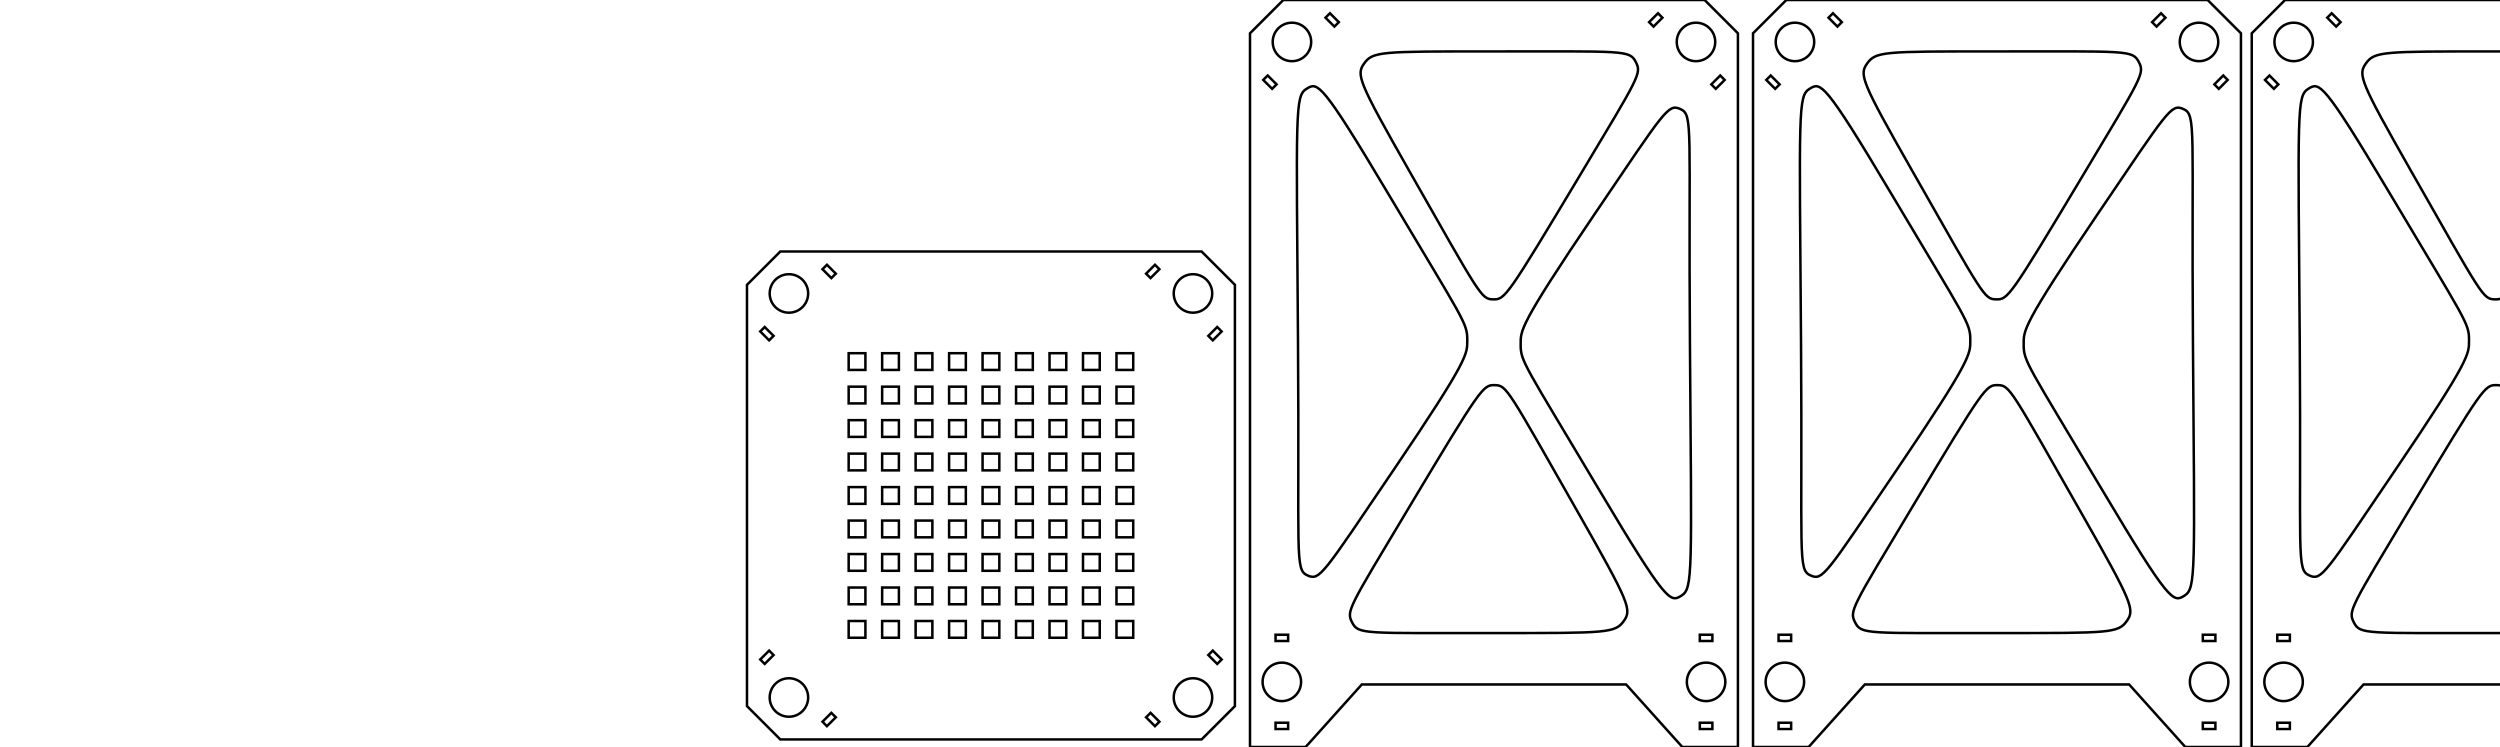 <?xml version="1.0" standalone="no"?>
<!DOCTYPE svg PUBLIC "-//W3C//DTD SVG 20010904//EN" "http://www.w3.org/TR/2001/REC-SVG-20010904/DTD/svg10.dtd">
<svg width="994mm" height="297mm"  viewBox="0 0 994 297" xmlns="http://www.w3.org/2000/svg">
    <title>Bezier Curve : BezierCircle.005</title>
    <desc>This is an exported Bezier xml_path from Blender, using the ExportScript by maybites.ch and Craxic</desc>
<path style="fill:none;stroke:#000000;stroke-width:1px;stroke-linecap:butt;stroke-linejoin:miter;stroke-opacity:1" d="M497,297 C497,297 497,13.242 497,13.242 C497,13.242 510.242,-1.4106740024999453e-05 510.242,-1.4106740024999453e-05 C510.242,-1.4106740024999453e-05 677.758,-1.4106740024999453e-05 677.758,-1.4106740024999453e-05 C677.758,-1.4106740024999453e-05 691,13.242 691,13.242 C691,13.242 691,297 691,297 C691,297 668.876,297 668.876,297 C668.876,297 646.554,272.152 646.554,272.152 C646.554,272.152 541.446,272.152 541.446,272.152 C541.446,272.152 519.124,297 519.124,297 C519.124,297 497,297 497,297 Z "/>
<path style="fill:none;stroke:#000000;stroke-width:1px;stroke-linecap:butt;stroke-linejoin:miter;stroke-opacity:1" d="M506.025,16.675 C506.025,12.452 509.452,9.025 513.676,9.025 C517.899,9.025 521.326,12.452 521.326,16.675 C521.326,20.899 517.899,24.325 513.676,24.325 C509.452,24.325 506.025,20.899 506.025,16.675 Z "/>
<path style="fill:none;stroke:#000000;stroke-width:1px;stroke-linecap:butt;stroke-linejoin:miter;stroke-opacity:1" d="M681.975,16.675 C681.975,12.452 678.548,9.025 674.325,9.025 C670.101,9.025 666.674,12.452 666.674,16.675 C666.674,20.899 670.101,24.325 674.325,24.325 C678.548,24.325 681.975,20.899 681.975,16.675 Z "/>
<path style="fill:none;stroke:#000000;stroke-width:1px;stroke-linecap:butt;stroke-linejoin:miter;stroke-opacity:1" d="M502.008,271.113 C502.008,266.889 505.435,263.463 509.659,263.463 C513.882,263.463 517.309,266.889 517.309,271.113 C517.309,275.337 513.882,278.763 509.659,278.763 C505.435,278.763 502.008,275.337 502.008,271.113 Z "/>
<path style="fill:none;stroke:#000000;stroke-width:1px;stroke-linecap:butt;stroke-linejoin:miter;stroke-opacity:1" d="M685.992,271.113 C685.992,266.889 682.565,263.463 678.342,263.463 C674.118,263.463 670.691,266.889 670.691,271.113 C670.691,275.337 674.118,278.763 678.342,278.763 C682.565,278.763 685.992,275.337 685.992,271.113 Z "/>
<path style="fill:none;stroke:#000000;stroke-width:1px;stroke-linecap:butt;stroke-linejoin:miter;stroke-opacity:1" d="M507.159,254.863 C507.159,254.863 507.159,252.363 507.159,252.363 C507.159,252.363 512.159,252.363 512.159,252.363 C512.159,252.363 512.159,254.863 512.159,254.863 C512.159,254.863 507.159,254.863 507.159,254.863 Z "/>
<path style="fill:none;stroke:#000000;stroke-width:1px;stroke-linecap:butt;stroke-linejoin:miter;stroke-opacity:1" d="M507.159,289.863 C507.159,289.863 507.159,287.363 507.159,287.363 C507.159,287.363 512.159,287.363 512.159,287.363 C512.159,287.363 512.159,289.863 512.159,289.863 C512.159,289.863 507.159,289.863 507.159,289.863 Z "/>
<path style="fill:none;stroke:#000000;stroke-width:1px;stroke-linecap:butt;stroke-linejoin:miter;stroke-opacity:1" d="M680.842,289.863 C680.842,289.863 680.842,287.363 680.842,287.363 C680.842,287.363 675.842,287.363 675.842,287.363 C675.842,287.363 675.842,289.863 675.842,289.863 C675.842,289.863 680.842,289.863 680.842,289.863 Z "/>
<path style="fill:none;stroke:#000000;stroke-width:1px;stroke-linecap:butt;stroke-linejoin:miter;stroke-opacity:1" d="M680.842,254.863 C680.842,254.863 680.842,252.363 680.842,252.363 C680.842,252.363 675.842,252.363 675.842,252.363 C675.842,252.363 675.842,254.863 675.842,254.863 C675.842,254.863 680.842,254.863 680.842,254.863 Z "/>
<path style="fill:none;stroke:#000000;stroke-width:1px;stroke-linecap:butt;stroke-linejoin:miter;stroke-opacity:1" d="M530.553,10.572 C530.553,10.572 532.321,8.804 532.321,8.804 C532.321,8.804 528.786,5.269 528.786,5.269 C528.786,5.269 527.018,7.036 527.018,7.036 C527.018,7.036 530.553,10.572 530.553,10.572 Z "/>
<path style="fill:none;stroke:#000000;stroke-width:1px;stroke-linecap:butt;stroke-linejoin:miter;stroke-opacity:1" d="M505.805,35.321 C505.805,35.321 507.572,33.553 507.572,33.553 C507.572,33.553 504.037,30.017 504.037,30.017 C504.037,30.017 502.269,31.785 502.269,31.785 C502.269,31.785 505.805,35.321 505.805,35.321 Z "/>
<path style="fill:none;stroke:#000000;stroke-width:1px;stroke-linecap:butt;stroke-linejoin:miter;stroke-opacity:1" d="M682.195,35.321 C682.195,35.321 680.428,33.553 680.428,33.553 C680.428,33.553 683.963,30.017 683.963,30.017 C683.963,30.017 685.731,31.785 685.731,31.785 C685.731,31.785 682.195,35.321 682.195,35.321 Z "/>
<path style="fill:none;stroke:#000000;stroke-width:1px;stroke-linecap:butt;stroke-linejoin:miter;stroke-opacity:1" d="M657.447,10.572 C657.447,10.572 655.679,8.804 655.679,8.804 C655.679,8.804 659.214,5.269 659.214,5.269 C659.214,5.269 660.982,7.036 660.982,7.036 C660.982,7.036 657.447,10.572 657.447,10.572 Z "/>
<path style="fill:none;stroke:#000000;stroke-width:1px;stroke-linecap:butt;stroke-linejoin:miter;stroke-opacity:1" d="M537.578,247.433 C535.295,242.933 536.014,242.144 559.967,202.185 C588.981,153.783 589.653,153.011 594.342,153.127 C599.087,153.245 599.225,154.188 627.778,204.371 C647.961,239.844 648.793,242.418 645.664,246.85 C642.228,251.717 639.139,251.719 595.33,251.702 C541.914,251.682 540.074,252.355 537.578,247.433 Z "/>
<path style="fill:none;stroke:#000000;stroke-width:1px;stroke-linecap:butt;stroke-linejoin:miter;stroke-opacity:1" d="M519.552,35.261 C523.867,32.589 525.336,32.317 551.836,76.814 C582.187,127.777 583.422,128.431 583.385,135.226 C583.355,140.683 584.416,142.104 553.988,187.016 C525.85,228.55 524.753,230.924 519.942,228.826 C514.659,226.523 516.704,221.704 516.087,136.32 C515.413,43.195 514.833,38.183 519.552,35.261 Z "/>
<path style="fill:none;stroke:#000000;stroke-width:1px;stroke-linecap:butt;stroke-linejoin:miter;stroke-opacity:1" d="M668.448,236.892 C664.133,239.564 662.664,239.835 636.164,195.339 C605.813,144.376 604.578,143.721 604.615,136.927 C604.645,131.47 603.584,130.049 634.012,85.136 C662.15,43.602 663.247,41.229 668.058,43.326 C673.341,45.629 671.296,50.449 671.913,135.832 C672.587,228.957 673.167,233.969 668.448,236.892 Z "/>
<path style="fill:none;stroke:#000000;stroke-width:1px;stroke-linecap:butt;stroke-linejoin:miter;stroke-opacity:1" d="M650.422,24.719 C652.705,29.22 651.986,30.009 628.033,69.967 C599.019,118.37 598.347,119.141 593.659,119.025 C588.913,118.908 588.775,117.964 560.223,67.782 C540.039,32.308 539.207,29.735 542.336,25.302 C545.772,20.436 548.862,20.433 592.671,20.45 C646.086,20.47 647.926,19.797 650.422,24.719 Z "/>
<path style="fill:none;stroke:#000000;stroke-width:1px;stroke-linecap:butt;stroke-linejoin:miter;stroke-opacity:1" d="M895.294,297 C895.294,297 895.294,13.242 895.294,13.242 C895.294,13.242 908.536,-1.4106740024999453e-05 908.536,-1.4106740024999453e-05 C908.536,-1.4106740024999453e-05 1076.052,-1.4106740024999453e-05 1076.052,-1.4106740024999453e-05 C1076.052,-1.4106740024999453e-05 1089.294,13.242 1089.294,13.242 C1089.294,13.242 1089.294,297 1089.294,297 C1089.294,297 1067.169,297 1067.169,297 C1067.169,297 1044.848,272.152 1044.848,272.152 C1044.848,272.152 939.74,272.152 939.74,272.152 C939.74,272.152 917.418,297 917.418,297 C917.418,297 895.294,297 895.294,297 Z "/>
<path style="fill:none;stroke:#000000;stroke-width:1px;stroke-linecap:butt;stroke-linejoin:miter;stroke-opacity:1" d="M904.319,16.675 C904.319,12.452 907.745,9.025 911.969,9.025 C916.193,9.025 919.619,12.452 919.619,16.675 C919.619,20.899 916.193,24.325 911.969,24.325 C907.745,24.325 904.319,20.899 904.319,16.675 Z "/>
<path style="fill:none;stroke:#000000;stroke-width:1px;stroke-linecap:butt;stroke-linejoin:miter;stroke-opacity:1" d="M1080.268,16.675 C1080.268,12.452 1076.842,9.025 1072.618,9.025 C1068.394,9.025 1064.968,12.452 1064.968,16.675 C1064.968,20.899 1068.394,24.325 1072.618,24.325 C1076.842,24.325 1080.268,20.899 1080.268,16.675 Z "/>
<path style="fill:none;stroke:#000000;stroke-width:1px;stroke-linecap:butt;stroke-linejoin:miter;stroke-opacity:1" d="M900.302,271.113 C900.302,266.889 903.728,263.463 907.952,263.463 C912.176,263.463 915.602,266.889 915.602,271.113 C915.602,275.337 912.176,278.763 907.952,278.763 C903.728,278.763 900.302,275.337 900.302,271.113 Z "/>
<path style="fill:none;stroke:#000000;stroke-width:1px;stroke-linecap:butt;stroke-linejoin:miter;stroke-opacity:1" d="M1084.285,271.113 C1084.285,266.889 1080.859,263.463 1076.635,263.463 C1072.411,263.463 1068.985,266.889 1068.985,271.113 C1068.985,275.337 1072.411,278.763 1076.635,278.763 C1080.859,278.763 1084.285,275.337 1084.285,271.113 Z "/>
<path style="fill:none;stroke:#000000;stroke-width:1px;stroke-linecap:butt;stroke-linejoin:miter;stroke-opacity:1" d="M905.452,254.863 C905.452,254.863 905.452,252.363 905.452,252.363 C905.452,252.363 910.452,252.363 910.452,252.363 C910.452,252.363 910.452,254.863 910.452,254.863 C910.452,254.863 905.452,254.863 905.452,254.863 Z "/>
<path style="fill:none;stroke:#000000;stroke-width:1px;stroke-linecap:butt;stroke-linejoin:miter;stroke-opacity:1" d="M905.452,289.863 C905.452,289.863 905.452,287.363 905.452,287.363 C905.452,287.363 910.452,287.363 910.452,287.363 C910.452,287.363 910.452,289.863 910.452,289.863 C910.452,289.863 905.452,289.863 905.452,289.863 Z "/>
<path style="fill:none;stroke:#000000;stroke-width:1px;stroke-linecap:butt;stroke-linejoin:miter;stroke-opacity:1" d="M1079.135,289.863 C1079.135,289.863 1079.135,287.363 1079.135,287.363 C1079.135,287.363 1074.135,287.363 1074.135,287.363 C1074.135,287.363 1074.135,289.863 1074.135,289.863 C1074.135,289.863 1079.135,289.863 1079.135,289.863 Z "/>
<path style="fill:none;stroke:#000000;stroke-width:1px;stroke-linecap:butt;stroke-linejoin:miter;stroke-opacity:1" d="M1079.135,254.863 C1079.135,254.863 1079.135,252.363 1079.135,252.363 C1079.135,252.363 1074.135,252.363 1074.135,252.363 C1074.135,252.363 1074.135,254.863 1074.135,254.863 C1074.135,254.863 1079.135,254.863 1079.135,254.863 Z "/>
<path style="fill:none;stroke:#000000;stroke-width:1px;stroke-linecap:butt;stroke-linejoin:miter;stroke-opacity:1" d="M928.847,10.572 C928.847,10.572 930.615,8.804 930.615,8.804 C930.615,8.804 927.079,5.269 927.079,5.269 C927.079,5.269 925.311,7.036 925.311,7.036 C925.311,7.036 928.847,10.572 928.847,10.572 Z "/>
<path style="fill:none;stroke:#000000;stroke-width:1px;stroke-linecap:butt;stroke-linejoin:miter;stroke-opacity:1" d="M904.098,35.321 C904.098,35.321 905.866,33.553 905.866,33.553 C905.866,33.553 902.331,30.017 902.331,30.017 C902.331,30.017 900.563,31.785 900.563,31.785 C900.563,31.785 904.098,35.321 904.098,35.321 Z "/>
<path style="fill:none;stroke:#000000;stroke-width:1px;stroke-linecap:butt;stroke-linejoin:miter;stroke-opacity:1" d="M1080.489,35.321 C1080.489,35.321 1078.721,33.553 1078.721,33.553 C1078.721,33.553 1082.257,30.017 1082.257,30.017 C1082.257,30.017 1084.024,31.785 1084.024,31.785 C1084.024,31.785 1080.489,35.321 1080.489,35.321 Z "/>
<path style="fill:none;stroke:#000000;stroke-width:1px;stroke-linecap:butt;stroke-linejoin:miter;stroke-opacity:1" d="M1055.74,10.572 C1055.74,10.572 1053.972,8.804 1053.972,8.804 C1053.972,8.804 1057.508,5.269 1057.508,5.269 C1057.508,5.269 1059.276,7.036 1059.276,7.036 C1059.276,7.036 1055.74,10.572 1055.74,10.572 Z "/>
<path style="fill:none;stroke:#000000;stroke-width:1px;stroke-linecap:butt;stroke-linejoin:miter;stroke-opacity:1" d="M935.871,247.433 C933.589,242.933 934.308,242.143 958.26,202.185 C987.275,153.783 987.947,153.011 992.635,153.127 C997.381,153.245 997.518,154.188 1026.071,204.371 C1046.255,239.844 1047.087,242.418 1043.957,246.85 C1040.522,251.717 1037.432,251.719 993.623,251.702 C940.207,251.682 938.367,252.355 935.871,247.433 Z "/>
<path style="fill:none;stroke:#000000;stroke-width:1px;stroke-linecap:butt;stroke-linejoin:miter;stroke-opacity:1" d="M917.846,35.261 C922.16,32.589 923.63,32.317 950.13,76.814 C980.481,127.776 981.716,128.431 981.678,135.226 C981.648,140.683 982.71,142.104 952.282,187.016 C924.144,228.55 923.046,230.924 918.235,228.826 C912.953,226.523 914.997,221.704 914.38,136.32 C913.707,43.195 913.126,38.183 917.846,35.261 Z "/>
<path style="fill:none;stroke:#000000;stroke-width:1px;stroke-linecap:butt;stroke-linejoin:miter;stroke-opacity:1" d="M1066.742,236.892 C1062.427,239.564 1060.957,239.835 1034.457,195.339 C1004.107,144.376 1002.871,143.721 1002.909,136.927 C1002.939,131.47 1001.878,130.049 1032.305,85.136 C1060.444,43.602 1061.541,41.229 1066.352,43.326 C1071.634,45.629 1069.59,50.449 1070.207,135.832 C1070.88,228.957 1071.461,233.969 1066.742,236.892 Z "/>
<path style="fill:none;stroke:#000000;stroke-width:1px;stroke-linecap:butt;stroke-linejoin:miter;stroke-opacity:1" d="M1048.716,24.719 C1050.998,29.22 1050.28,30.009 1026.327,69.967 C997.313,118.37 996.641,119.141 991.952,119.025 C987.207,118.908 987.069,117.964 958.516,67.782 C938.332,32.308 937.501,29.735 940.63,25.302 C944.066,20.436 947.155,20.433 990.964,20.45 C1044.38,20.47 1046.22,19.797 1048.716,24.719 Z "/>
<path style="fill:none;stroke:#000000;stroke-width:1px;stroke-linecap:butt;stroke-linejoin:miter;stroke-opacity:1" d="M1097,297 C1097,297 1097,13.242 1097,13.242 C1097,13.242 1110.242,-1.4106740024999453e-05 1110.242,-1.4106740024999453e-05 C1110.242,-1.4106740024999453e-05 1277.758,-1.4106740024999453e-05 1277.758,-1.4106740024999453e-05 C1277.758,-1.4106740024999453e-05 1291,13.242 1291,13.242 C1291,13.242 1291,297 1291,297 C1291,297 1268.876,297 1268.876,297 C1268.876,297 1246.554,272.152 1246.554,272.152 C1246.554,272.152 1141.446,272.152 1141.446,272.152 C1141.446,272.152 1119.124,297 1119.124,297 C1119.124,297 1097,297 1097,297 Z "/>
<path style="fill:none;stroke:#000000;stroke-width:1px;stroke-linecap:butt;stroke-linejoin:miter;stroke-opacity:1" d="M1106.025,16.675 C1106.025,12.452 1109.452,9.025 1113.676,9.025 C1117.899,9.025 1121.326,12.452 1121.326,16.675 C1121.326,20.899 1117.899,24.325 1113.676,24.325 C1109.452,24.325 1106.025,20.899 1106.025,16.675 Z "/>
<path style="fill:none;stroke:#000000;stroke-width:1px;stroke-linecap:butt;stroke-linejoin:miter;stroke-opacity:1" d="M1281.975,16.675 C1281.975,12.452 1278.548,9.025 1274.325,9.025 C1270.101,9.025 1266.674,12.452 1266.674,16.675 C1266.674,20.899 1270.101,24.325 1274.325,24.325 C1278.548,24.325 1281.975,20.899 1281.975,16.675 Z "/>
<path style="fill:none;stroke:#000000;stroke-width:1px;stroke-linecap:butt;stroke-linejoin:miter;stroke-opacity:1" d="M1102.008,271.113 C1102.008,266.889 1105.435,263.463 1109.659,263.463 C1113.882,263.463 1117.309,266.889 1117.309,271.113 C1117.309,275.337 1113.882,278.763 1109.659,278.763 C1105.435,278.763 1102.008,275.337 1102.008,271.113 Z "/>
<path style="fill:none;stroke:#000000;stroke-width:1px;stroke-linecap:butt;stroke-linejoin:miter;stroke-opacity:1" d="M1285.992,271.113 C1285.992,266.889 1282.565,263.463 1278.342,263.463 C1274.118,263.463 1270.691,266.889 1270.691,271.113 C1270.691,275.337 1274.118,278.763 1278.342,278.763 C1282.565,278.763 1285.992,275.337 1285.992,271.113 Z "/>
<path style="fill:none;stroke:#000000;stroke-width:1px;stroke-linecap:butt;stroke-linejoin:miter;stroke-opacity:1" d="M1107.159,254.863 C1107.159,254.863 1107.159,252.363 1107.159,252.363 C1107.159,252.363 1112.159,252.363 1112.159,252.363 C1112.159,252.363 1112.159,254.863 1112.159,254.863 C1112.159,254.863 1107.159,254.863 1107.159,254.863 Z "/>
<path style="fill:none;stroke:#000000;stroke-width:1px;stroke-linecap:butt;stroke-linejoin:miter;stroke-opacity:1" d="M1107.159,289.863 C1107.159,289.863 1107.159,287.363 1107.159,287.363 C1107.159,287.363 1112.159,287.363 1112.159,287.363 C1112.159,287.363 1112.159,289.863 1112.159,289.863 C1112.159,289.863 1107.159,289.863 1107.159,289.863 Z "/>
<path style="fill:none;stroke:#000000;stroke-width:1px;stroke-linecap:butt;stroke-linejoin:miter;stroke-opacity:1" d="M1280.842,289.863 C1280.842,289.863 1280.842,287.363 1280.842,287.363 C1280.842,287.363 1275.842,287.363 1275.842,287.363 C1275.842,287.363 1275.842,289.863 1275.842,289.863 C1275.842,289.863 1280.842,289.863 1280.842,289.863 Z "/>
<path style="fill:none;stroke:#000000;stroke-width:1px;stroke-linecap:butt;stroke-linejoin:miter;stroke-opacity:1" d="M1280.842,254.863 C1280.842,254.863 1280.842,252.363 1280.842,252.363 C1280.842,252.363 1275.842,252.363 1275.842,252.363 C1275.842,252.363 1275.842,254.863 1275.842,254.863 C1275.842,254.863 1280.842,254.863 1280.842,254.863 Z "/>
<path style="fill:none;stroke:#000000;stroke-width:1px;stroke-linecap:butt;stroke-linejoin:miter;stroke-opacity:1" d="M1130.553,10.572 C1130.553,10.572 1132.321,8.804 1132.321,8.804 C1132.321,8.804 1128.786,5.269 1128.786,5.269 C1128.786,5.269 1127.018,7.036 1127.018,7.036 C1127.018,7.036 1130.553,10.572 1130.553,10.572 Z "/>
<path style="fill:none;stroke:#000000;stroke-width:1px;stroke-linecap:butt;stroke-linejoin:miter;stroke-opacity:1" d="M1105.805,35.321 C1105.805,35.321 1107.572,33.553 1107.572,33.553 C1107.572,33.553 1104.037,30.017 1104.037,30.017 C1104.037,30.017 1102.269,31.785 1102.269,31.785 C1102.269,31.785 1105.805,35.321 1105.805,35.321 Z "/>
<path style="fill:none;stroke:#000000;stroke-width:1px;stroke-linecap:butt;stroke-linejoin:miter;stroke-opacity:1" d="M1282.195,35.321 C1282.195,35.321 1280.428,33.553 1280.428,33.553 C1280.428,33.553 1283.963,30.017 1283.963,30.017 C1283.963,30.017 1285.731,31.785 1285.731,31.785 C1285.731,31.785 1282.195,35.321 1282.195,35.321 Z "/>
<path style="fill:none;stroke:#000000;stroke-width:1px;stroke-linecap:butt;stroke-linejoin:miter;stroke-opacity:1" d="M1257.447,10.572 C1257.447,10.572 1255.679,8.804 1255.679,8.804 C1255.679,8.804 1259.214,5.269 1259.214,5.269 C1259.214,5.269 1260.982,7.036 1260.982,7.036 C1260.982,7.036 1257.447,10.572 1257.447,10.572 Z "/>
<path style="fill:none;stroke:#000000;stroke-width:1px;stroke-linecap:butt;stroke-linejoin:miter;stroke-opacity:1" d="M1137.578,247.433 C1135.295,242.933 1136.014,242.144 1159.967,202.185 C1188.981,153.783 1189.653,153.011 1194.342,153.127 C1199.087,153.245 1199.225,154.188 1227.778,204.371 C1247.961,239.844 1248.793,242.418 1245.664,246.85 C1242.228,251.717 1239.139,251.719 1195.33,251.702 C1141.914,251.682 1140.074,252.355 1137.578,247.433 Z "/>
<path style="fill:none;stroke:#000000;stroke-width:1px;stroke-linecap:butt;stroke-linejoin:miter;stroke-opacity:1" d="M1119.552,35.261 C1123.867,32.589 1125.336,32.317 1151.836,76.814 C1182.187,127.776 1183.422,128.431 1183.385,135.226 C1183.355,140.683 1184.416,142.104 1153.988,187.016 C1125.85,228.55 1124.753,230.924 1119.942,228.826 C1114.659,226.523 1116.704,221.704 1116.087,136.32 C1115.413,43.195 1114.833,38.183 1119.552,35.261 Z "/>
<path style="fill:none;stroke:#000000;stroke-width:1px;stroke-linecap:butt;stroke-linejoin:miter;stroke-opacity:1" d="M1268.448,236.892 C1264.133,239.564 1262.664,239.835 1236.164,195.339 C1205.813,144.376 1204.578,143.721 1204.615,136.927 C1204.645,131.47 1203.584,130.049 1234.012,85.136 C1262.15,43.602 1263.247,41.229 1268.058,43.326 C1273.341,45.629 1271.296,50.449 1271.913,135.832 C1272.587,228.957 1273.167,233.969 1268.448,236.892 Z "/>
<path style="fill:none;stroke:#000000;stroke-width:1px;stroke-linecap:butt;stroke-linejoin:miter;stroke-opacity:1" d="M1250.422,24.719 C1252.705,29.22 1251.986,30.009 1228.033,69.967 C1199.019,118.37 1198.347,119.141 1193.659,119.025 C1188.913,118.908 1188.775,117.964 1160.223,67.782 C1140.039,32.308 1139.207,29.735 1142.336,25.302 C1145.772,20.436 1148.862,20.433 1192.671,20.45 C1246.086,20.47 1247.926,19.797 1250.422,24.719 Z "/>
<path style="fill:none;stroke:#000000;stroke-width:1px;stroke-linecap:butt;stroke-linejoin:miter;stroke-opacity:1" d="M697,297 C697,297 697,13.242 697,13.242 C697,13.242 710.242,-1.4106740024999453e-05 710.242,-1.4106740024999453e-05 C710.242,-1.4106740024999453e-05 877.758,-1.4106740024999453e-05 877.758,-1.4106740024999453e-05 C877.758,-1.4106740024999453e-05 891,13.242 891,13.242 C891,13.242 891,297 891,297 C891,297 868.876,297 868.876,297 C868.876,297 846.554,272.152 846.554,272.152 C846.554,272.152 741.446,272.152 741.446,272.152 C741.446,272.152 719.124,297 719.124,297 C719.124,297 697,297 697,297 Z "/>
<path style="fill:none;stroke:#000000;stroke-width:1px;stroke-linecap:butt;stroke-linejoin:miter;stroke-opacity:1" d="M706.025,16.675 C706.025,12.452 709.452,9.025 713.675,9.025 C717.899,9.025 721.326,12.452 721.326,16.675 C721.326,20.899 717.899,24.325 713.675,24.325 C709.452,24.325 706.025,20.899 706.025,16.675 Z "/>
<path style="fill:none;stroke:#000000;stroke-width:1px;stroke-linecap:butt;stroke-linejoin:miter;stroke-opacity:1" d="M881.975,16.675 C881.975,12.452 878.548,9.025 874.324,9.025 C870.101,9.025 866.674,12.452 866.674,16.675 C866.674,20.899 870.101,24.325 874.324,24.325 C878.548,24.325 881.975,20.899 881.975,16.675 Z "/>
<path style="fill:none;stroke:#000000;stroke-width:1px;stroke-linecap:butt;stroke-linejoin:miter;stroke-opacity:1" d="M702.008,271.113 C702.008,266.889 705.435,263.463 709.659,263.463 C713.882,263.463 717.309,266.889 717.309,271.113 C717.309,275.337 713.882,278.763 709.659,278.763 C705.435,278.763 702.008,275.337 702.008,271.113 Z "/>
<path style="fill:none;stroke:#000000;stroke-width:1px;stroke-linecap:butt;stroke-linejoin:miter;stroke-opacity:1" d="M885.992,271.113 C885.992,266.889 882.565,263.463 878.341,263.463 C874.118,263.463 870.691,266.889 870.691,271.113 C870.691,275.337 874.118,278.763 878.341,278.763 C882.565,278.763 885.992,275.337 885.992,271.113 Z "/>
<path style="fill:none;stroke:#000000;stroke-width:1px;stroke-linecap:butt;stroke-linejoin:miter;stroke-opacity:1" d="M707.159,254.863 C707.159,254.863 707.159,252.363 707.159,252.363 C707.159,252.363 712.159,252.363 712.159,252.363 C712.159,252.363 712.159,254.863 712.159,254.863 C712.159,254.863 707.159,254.863 707.159,254.863 Z "/>
<path style="fill:none;stroke:#000000;stroke-width:1px;stroke-linecap:butt;stroke-linejoin:miter;stroke-opacity:1" d="M707.159,289.863 C707.159,289.863 707.159,287.363 707.159,287.363 C707.159,287.363 712.159,287.363 712.159,287.363 C712.159,287.363 712.159,289.863 712.159,289.863 C712.159,289.863 707.159,289.863 707.159,289.863 Z "/>
<path style="fill:none;stroke:#000000;stroke-width:1px;stroke-linecap:butt;stroke-linejoin:miter;stroke-opacity:1" d="M880.841,289.863 C880.841,289.863 880.841,287.363 880.841,287.363 C880.841,287.363 875.841,287.363 875.841,287.363 C875.841,287.363 875.841,289.863 875.841,289.863 C875.841,289.863 880.841,289.863 880.841,289.863 Z "/>
<path style="fill:none;stroke:#000000;stroke-width:1px;stroke-linecap:butt;stroke-linejoin:miter;stroke-opacity:1" d="M880.841,254.863 C880.841,254.863 880.841,252.363 880.841,252.363 C880.841,252.363 875.841,252.363 875.841,252.363 C875.841,252.363 875.841,254.863 875.841,254.863 C875.841,254.863 880.841,254.863 880.841,254.863 Z "/>
<path style="fill:none;stroke:#000000;stroke-width:1px;stroke-linecap:butt;stroke-linejoin:miter;stroke-opacity:1" d="M730.553,10.572 C730.553,10.572 732.321,8.804 732.321,8.804 C732.321,8.804 728.786,5.269 728.786,5.269 C728.786,5.269 727.018,7.036 727.018,7.036 C727.018,7.036 730.553,10.572 730.553,10.572 Z "/>
<path style="fill:none;stroke:#000000;stroke-width:1px;stroke-linecap:butt;stroke-linejoin:miter;stroke-opacity:1" d="M705.805,35.321 C705.805,35.321 707.572,33.553 707.572,33.553 C707.572,33.553 704.037,30.017 704.037,30.017 C704.037,30.017 702.269,31.785 702.269,31.785 C702.269,31.785 705.805,35.321 705.805,35.321 Z "/>
<path style="fill:none;stroke:#000000;stroke-width:1px;stroke-linecap:butt;stroke-linejoin:miter;stroke-opacity:1" d="M882.195,35.321 C882.195,35.321 880.428,33.553 880.428,33.553 C880.428,33.553 883.963,30.017 883.963,30.017 C883.963,30.017 885.731,31.785 885.731,31.785 C885.731,31.785 882.195,35.321 882.195,35.321 Z "/>
<path style="fill:none;stroke:#000000;stroke-width:1px;stroke-linecap:butt;stroke-linejoin:miter;stroke-opacity:1" d="M857.447,10.572 C857.447,10.572 855.679,8.804 855.679,8.804 C855.679,8.804 859.214,5.269 859.214,5.269 C859.214,5.269 860.982,7.036 860.982,7.036 C860.982,7.036 857.447,10.572 857.447,10.572 Z "/>
<path style="fill:none;stroke:#000000;stroke-width:1px;stroke-linecap:butt;stroke-linejoin:miter;stroke-opacity:1" d="M737.578,247.433 C735.295,242.933 736.014,242.144 759.967,202.185 C788.981,153.783 789.653,153.011 794.342,153.127 C799.087,153.245 799.225,154.188 827.777,204.371 C847.961,239.844 848.793,242.418 845.664,246.85 C842.228,251.717 839.139,251.719 795.33,251.702 C741.914,251.682 740.074,252.355 737.578,247.433 Z "/>
<path style="fill:none;stroke:#000000;stroke-width:1px;stroke-linecap:butt;stroke-linejoin:miter;stroke-opacity:1" d="M719.552,35.261 C723.867,32.589 725.336,32.317 751.836,76.814 C782.187,127.777 783.422,128.431 783.385,135.226 C783.355,140.683 784.416,142.104 753.988,187.016 C725.85,228.55 724.753,230.924 719.942,228.826 C714.659,226.523 716.704,221.704 716.087,136.32 C715.413,43.195 714.833,38.183 719.552,35.261 Z "/>
<path style="fill:none;stroke:#000000;stroke-width:1px;stroke-linecap:butt;stroke-linejoin:miter;stroke-opacity:1" d="M868.448,236.892 C864.133,239.564 862.664,239.835 836.164,195.339 C805.813,144.376 804.578,143.721 804.615,136.927 C804.645,131.47 803.584,130.049 834.012,85.136 C862.15,43.602 863.247,41.229 868.058,43.326 C873.341,45.629 871.296,50.449 871.913,135.832 C872.587,228.957 873.167,233.969 868.448,236.892 Z "/>
<path style="fill:none;stroke:#000000;stroke-width:1px;stroke-linecap:butt;stroke-linejoin:miter;stroke-opacity:1" d="M850.422,24.719 C852.705,29.22 851.986,30.009 828.033,69.967 C799.019,118.37 798.347,119.141 793.658,119.025 C788.913,118.908 788.775,117.964 760.223,67.782 C740.039,32.308 739.207,29.735 742.336,25.302 C745.772,20.436 748.861,20.433 792.671,20.45 C846.086,20.47 847.926,19.797 850.422,24.719 Z "/>
<path style="fill:none;stroke:#000000;stroke-width:1px;stroke-linecap:butt;stroke-linejoin:miter;stroke-opacity:1" d="M332.321,108.805 C332.321,108.805 330.553,110.572 330.553,110.572 C330.553,110.572 327.018,107.037 327.018,107.037 C327.018,107.037 328.785,105.269 328.785,105.269 C328.785,105.269 332.321,108.805 332.321,108.805 Z "/>
<path style="fill:none;stroke:#000000;stroke-width:1px;stroke-linecap:butt;stroke-linejoin:miter;stroke-opacity:1" d="M307.572,133.553 C307.572,133.553 305.804,135.321 305.804,135.321 C305.804,135.321 302.269,131.786 302.269,131.786 C302.269,131.786 304.037,130.018 304.037,130.018 C304.037,130.018 307.572,133.553 307.572,133.553 Z "/>
<path style="fill:none;stroke:#000000;stroke-width:1px;stroke-linecap:butt;stroke-linejoin:miter;stroke-opacity:1" d="M313.676,109.025 C309.452,109.025 306.026,112.452 306.026,116.675 C306.026,120.899 309.452,124.326 313.676,124.326 C317.9,124.326 321.326,120.899 321.326,116.675 C321.326,112.452 317.9,109.025 313.676,109.025 Z "/>
<path style="fill:none;stroke:#000000;stroke-width:1px;stroke-linecap:butt;stroke-linejoin:miter;stroke-opacity:1" d="M297.0,280.758 C297.0,280.758 310.242,294 310.242,294 C310.242,294 477.758,294 477.758,294 C477.758,294 491,280.758 491,280.758 C491,280.758 491,113.242 491,113.242 C491,113.242 477.758,100 477.758,100 C477.758,100 310.242,100 310.242,100 C310.242,100 297,113.242 297,113.242 C297,113.242 297.0,280.758 297.0,280.758 Z "/>
<path style="fill:none;stroke:#000000;stroke-width:1px;stroke-linecap:butt;stroke-linejoin:miter;stroke-opacity:1" d="M306.025,277.324 C306.025,281.548 309.452,284.974 313.675,284.974 C317.899,284.974 321.326,281.548 321.326,277.324 C321.326,273.1 317.899,269.674 313.675,269.674 C309.452,269.674 306.025,273.1 306.025,277.324 Z "/>
<path style="fill:none;stroke:#000000;stroke-width:1px;stroke-linecap:butt;stroke-linejoin:miter;stroke-opacity:1" d="M330.553,283.428 C330.553,283.428 332.321,285.195 332.321,285.195 C332.321,285.195 328.786,288.731 328.786,288.731 C328.786,288.731 327.018,286.963 327.018,286.963 C327.018,286.963 330.553,283.428 330.553,283.428 Z "/>
<path style="fill:none;stroke:#000000;stroke-width:1px;stroke-linecap:butt;stroke-linejoin:miter;stroke-opacity:1" d="M305.805,258.679 C305.805,258.679 307.572,260.447 307.572,260.447 C307.572,260.447 304.037,263.982 304.037,263.982 C304.037,263.982 302.269,262.214 302.269,262.214 C302.269,262.214 305.805,258.679 305.805,258.679 Z "/>
<path style="fill:none;stroke:#000000;stroke-width:1px;stroke-linecap:butt;stroke-linejoin:miter;stroke-opacity:1" d="M455.679,285.195 C455.679,285.195 457.447,283.427 457.447,283.427 C457.447,283.427 460.982,286.963 460.982,286.963 C460.982,286.963 459.215,288.731 459.215,288.731 C459.215,288.731 455.679,285.195 455.679,285.195 Z "/>
<path style="fill:none;stroke:#000000;stroke-width:1px;stroke-linecap:butt;stroke-linejoin:miter;stroke-opacity:1" d="M480.428,260.447 C480.428,260.447 482.195,258.679 482.195,258.679 C482.195,258.679 485.731,262.214 485.731,262.214 C485.731,262.214 483.963,263.982 483.963,263.982 C483.963,263.982 480.428,260.447 480.428,260.447 Z "/>
<path style="fill:none;stroke:#000000;stroke-width:1px;stroke-linecap:butt;stroke-linejoin:miter;stroke-opacity:1" d="M474.324,284.975 C478.548,284.975 481.974,281.548 481.974,277.324 C481.974,273.101 478.548,269.674 474.324,269.674 C470.1,269.674 466.674,273.101 466.674,277.324 C466.674,281.548 470.1,284.975 474.324,284.975 Z "/>
<path style="fill:none;stroke:#000000;stroke-width:1px;stroke-linecap:butt;stroke-linejoin:miter;stroke-opacity:1" d="M481.975,116.676 C481.975,112.452 478.548,109.026 474.325,109.026 C470.101,109.026 466.674,112.452 466.674,116.676 C466.674,120.899 470.101,124.326 474.325,124.326 C478.548,124.326 481.975,120.899 481.975,116.676 Z "/>
<path style="fill:none;stroke:#000000;stroke-width:1px;stroke-linecap:butt;stroke-linejoin:miter;stroke-opacity:1" d="M457.447,110.572 C457.447,110.572 455.679,108.804 455.679,108.804 C455.679,108.804 459.214,105.269 459.214,105.269 C459.214,105.269 460.982,107.037 460.982,107.037 C460.982,107.037 457.447,110.572 457.447,110.572 Z "/>
<path style="fill:none;stroke:#000000;stroke-width:1px;stroke-linecap:butt;stroke-linejoin:miter;stroke-opacity:1" d="M482.195,135.321 C482.195,135.321 480.428,133.553 480.428,133.553 C480.428,133.553 483.963,130.018 483.963,130.018 C483.963,130.018 485.731,131.785 485.731,131.785 C485.731,131.785 482.195,135.321 482.195,135.321 Z "/>
<path style="fill:none;stroke:#000000;stroke-width:1px;stroke-linecap:butt;stroke-linejoin:miter;stroke-opacity:1" d="M337.431,147.086 L344.087,147.086 L344.087,140.431 L337.431,140.431 Z "/>
<path style="fill:none;stroke:#000000;stroke-width:1px;stroke-linecap:butt;stroke-linejoin:miter;stroke-opacity:1" d="M337.431,160.397 L337.431,153.742 L344.087,153.742 L344.087,160.397 Z "/>
<path style="fill:none;stroke:#000000;stroke-width:1px;stroke-linecap:butt;stroke-linejoin:miter;stroke-opacity:1" d="M337.431,173.707 L337.431,167.052 L344.087,167.052 L344.087,173.707 Z "/>
<path style="fill:none;stroke:#000000;stroke-width:1px;stroke-linecap:butt;stroke-linejoin:miter;stroke-opacity:1" d="M337.431,187.017 L337.431,180.362 L344.087,180.362 L344.087,187.017 Z "/>
<path style="fill:none;stroke:#000000;stroke-width:1px;stroke-linecap:butt;stroke-linejoin:miter;stroke-opacity:1" d="M337.431,200.327 L337.431,193.672 L344.087,193.672 L344.087,200.327 Z "/>
<path style="fill:none;stroke:#000000;stroke-width:1px;stroke-linecap:butt;stroke-linejoin:miter;stroke-opacity:1" d="M337.431,213.638 L337.431,206.983 L344.087,206.983 L344.087,213.638 Z "/>
<path style="fill:none;stroke:#000000;stroke-width:1px;stroke-linecap:butt;stroke-linejoin:miter;stroke-opacity:1" d="M337.431,226.948 L337.431,220.293 L344.087,220.293 L344.087,226.948 Z "/>
<path style="fill:none;stroke:#000000;stroke-width:1px;stroke-linecap:butt;stroke-linejoin:miter;stroke-opacity:1" d="M337.431,240.258 L337.431,233.603 L344.087,233.603 L344.087,240.258 Z "/>
<path style="fill:none;stroke:#000000;stroke-width:1px;stroke-linecap:butt;stroke-linejoin:miter;stroke-opacity:1" d="M337.431,253.568 L337.431,246.913 L344.087,246.913 L344.087,253.568 Z "/>
<path style="fill:none;stroke:#000000;stroke-width:1px;stroke-linecap:butt;stroke-linejoin:miter;stroke-opacity:1" d="M350.742,140.431 L350.742,147.086 L357.397,147.086 L357.397,140.431 Z "/>
<path style="fill:none;stroke:#000000;stroke-width:1px;stroke-linecap:butt;stroke-linejoin:miter;stroke-opacity:1" d="M350.742,160.397 L350.742,153.742 L357.397,153.742 L357.397,160.397 Z "/>
<path style="fill:none;stroke:#000000;stroke-width:1px;stroke-linecap:butt;stroke-linejoin:miter;stroke-opacity:1" d="M350.742,173.707 L350.742,167.052 L357.397,167.052 L357.397,173.707 Z "/>
<path style="fill:none;stroke:#000000;stroke-width:1px;stroke-linecap:butt;stroke-linejoin:miter;stroke-opacity:1" d="M350.742,187.017 L350.742,180.362 L357.397,180.362 L357.397,187.017 Z "/>
<path style="fill:none;stroke:#000000;stroke-width:1px;stroke-linecap:butt;stroke-linejoin:miter;stroke-opacity:1" d="M350.742,200.327 L350.742,193.672 L357.397,193.672 L357.397,200.327 Z "/>
<path style="fill:none;stroke:#000000;stroke-width:1px;stroke-linecap:butt;stroke-linejoin:miter;stroke-opacity:1" d="M350.742,213.638 L350.742,206.983 L357.397,206.983 L357.397,213.638 Z "/>
<path style="fill:none;stroke:#000000;stroke-width:1px;stroke-linecap:butt;stroke-linejoin:miter;stroke-opacity:1" d="M350.742,226.948 L350.742,220.293 L357.397,220.293 L357.397,226.948 Z "/>
<path style="fill:none;stroke:#000000;stroke-width:1px;stroke-linecap:butt;stroke-linejoin:miter;stroke-opacity:1" d="M350.742,240.258 L350.742,233.603 L357.397,233.603 L357.397,240.258 Z "/>
<path style="fill:none;stroke:#000000;stroke-width:1px;stroke-linecap:butt;stroke-linejoin:miter;stroke-opacity:1" d="M350.742,253.568 L350.742,246.913 L357.397,246.913 L357.397,253.568 Z "/>
<path style="fill:none;stroke:#000000;stroke-width:1px;stroke-linecap:butt;stroke-linejoin:miter;stroke-opacity:1" d="M364.052,140.431 L364.052,147.086 L370.707,147.086 L370.707,140.431 Z "/>
<path style="fill:none;stroke:#000000;stroke-width:1px;stroke-linecap:butt;stroke-linejoin:miter;stroke-opacity:1" d="M364.052,160.397 L364.052,153.742 L370.707,153.742 L370.707,160.397 Z "/>
<path style="fill:none;stroke:#000000;stroke-width:1px;stroke-linecap:butt;stroke-linejoin:miter;stroke-opacity:1" d="M364.052,173.707 L364.052,167.052 L370.707,167.052 L370.707,173.707 Z "/>
<path style="fill:none;stroke:#000000;stroke-width:1px;stroke-linecap:butt;stroke-linejoin:miter;stroke-opacity:1" d="M364.052,187.017 L364.052,180.362 L370.707,180.362 L370.707,187.017 Z "/>
<path style="fill:none;stroke:#000000;stroke-width:1px;stroke-linecap:butt;stroke-linejoin:miter;stroke-opacity:1" d="M364.052,200.327 L364.052,193.672 L370.707,193.672 L370.707,200.327 Z "/>
<path style="fill:none;stroke:#000000;stroke-width:1px;stroke-linecap:butt;stroke-linejoin:miter;stroke-opacity:1" d="M364.052,213.638 L364.052,206.983 L370.707,206.983 L370.707,213.638 Z "/>
<path style="fill:none;stroke:#000000;stroke-width:1px;stroke-linecap:butt;stroke-linejoin:miter;stroke-opacity:1" d="M364.052,226.948 L364.052,220.293 L370.707,220.293 L370.707,226.948 Z "/>
<path style="fill:none;stroke:#000000;stroke-width:1px;stroke-linecap:butt;stroke-linejoin:miter;stroke-opacity:1" d="M364.052,240.258 L364.052,233.603 L370.707,233.603 L370.707,240.258 Z "/>
<path style="fill:none;stroke:#000000;stroke-width:1px;stroke-linecap:butt;stroke-linejoin:miter;stroke-opacity:1" d="M364.052,253.568 L364.052,246.913 L370.707,246.913 L370.707,253.568 Z "/>
<path style="fill:none;stroke:#000000;stroke-width:1px;stroke-linecap:butt;stroke-linejoin:miter;stroke-opacity:1" d="M377.362,140.431 L377.362,147.086 L384.017,147.086 L384.017,140.431 Z "/>
<path style="fill:none;stroke:#000000;stroke-width:1px;stroke-linecap:butt;stroke-linejoin:miter;stroke-opacity:1" d="M377.362,160.397 L377.362,153.742 L384.017,153.742 L384.017,160.397 Z "/>
<path style="fill:none;stroke:#000000;stroke-width:1px;stroke-linecap:butt;stroke-linejoin:miter;stroke-opacity:1" d="M377.362,173.707 L377.362,167.052 L384.017,167.052 L384.017,173.707 Z "/>
<path style="fill:none;stroke:#000000;stroke-width:1px;stroke-linecap:butt;stroke-linejoin:miter;stroke-opacity:1" d="M377.362,187.017 L377.362,180.362 L384.017,180.362 L384.017,187.017 Z "/>
<path style="fill:none;stroke:#000000;stroke-width:1px;stroke-linecap:butt;stroke-linejoin:miter;stroke-opacity:1" d="M377.362,200.327 L377.362,193.672 L384.017,193.672 L384.017,200.327 Z "/>
<path style="fill:none;stroke:#000000;stroke-width:1px;stroke-linecap:butt;stroke-linejoin:miter;stroke-opacity:1" d="M377.362,213.638 L377.362,206.983 L384.017,206.983 L384.017,213.638 Z "/>
<path style="fill:none;stroke:#000000;stroke-width:1px;stroke-linecap:butt;stroke-linejoin:miter;stroke-opacity:1" d="M377.362,226.948 L377.362,220.293 L384.017,220.293 L384.017,226.948 Z "/>
<path style="fill:none;stroke:#000000;stroke-width:1px;stroke-linecap:butt;stroke-linejoin:miter;stroke-opacity:1" d="M377.362,240.258 L377.362,233.603 L384.017,233.603 L384.017,240.258 Z "/>
<path style="fill:none;stroke:#000000;stroke-width:1px;stroke-linecap:butt;stroke-linejoin:miter;stroke-opacity:1" d="M377.362,253.568 L377.362,246.913 L384.017,246.913 L384.017,253.568 Z "/>
<path style="fill:none;stroke:#000000;stroke-width:1px;stroke-linecap:butt;stroke-linejoin:miter;stroke-opacity:1" d="M390.672,140.431 L390.672,147.086 L397.328,147.086 L397.328,140.431 Z "/>
<path style="fill:none;stroke:#000000;stroke-width:1px;stroke-linecap:butt;stroke-linejoin:miter;stroke-opacity:1" d="M390.672,160.397 L390.672,153.742 L397.328,153.742 L397.328,160.397 Z "/>
<path style="fill:none;stroke:#000000;stroke-width:1px;stroke-linecap:butt;stroke-linejoin:miter;stroke-opacity:1" d="M390.672,173.707 L390.672,167.052 L397.328,167.052 L397.328,173.707 Z "/>
<path style="fill:none;stroke:#000000;stroke-width:1px;stroke-linecap:butt;stroke-linejoin:miter;stroke-opacity:1" d="M390.672,187.017 L390.672,180.362 L397.328,180.362 L397.328,187.017 Z "/>
<path style="fill:none;stroke:#000000;stroke-width:1px;stroke-linecap:butt;stroke-linejoin:miter;stroke-opacity:1" d="M390.672,200.327 L390.672,193.672 L397.328,193.672 L397.328,200.327 Z "/>
<path style="fill:none;stroke:#000000;stroke-width:1px;stroke-linecap:butt;stroke-linejoin:miter;stroke-opacity:1" d="M390.672,213.638 L390.672,206.983 L397.328,206.983 L397.328,213.638 Z "/>
<path style="fill:none;stroke:#000000;stroke-width:1px;stroke-linecap:butt;stroke-linejoin:miter;stroke-opacity:1" d="M390.672,226.948 L390.672,220.293 L397.328,220.293 L397.328,226.948 Z "/>
<path style="fill:none;stroke:#000000;stroke-width:1px;stroke-linecap:butt;stroke-linejoin:miter;stroke-opacity:1" d="M390.672,240.258 L390.672,233.603 L397.328,233.603 L397.328,240.258 Z "/>
<path style="fill:none;stroke:#000000;stroke-width:1px;stroke-linecap:butt;stroke-linejoin:miter;stroke-opacity:1" d="M390.672,253.568 L390.672,246.913 L397.328,246.913 L397.328,253.568 Z "/>
<path style="fill:none;stroke:#000000;stroke-width:1px;stroke-linecap:butt;stroke-linejoin:miter;stroke-opacity:1" d="M403.983,140.431 L403.983,147.086 L410.638,147.086 L410.638,140.431 Z "/>
<path style="fill:none;stroke:#000000;stroke-width:1px;stroke-linecap:butt;stroke-linejoin:miter;stroke-opacity:1" d="M403.983,160.397 L403.983,153.742 L410.638,153.742 L410.638,160.397 Z "/>
<path style="fill:none;stroke:#000000;stroke-width:1px;stroke-linecap:butt;stroke-linejoin:miter;stroke-opacity:1" d="M403.983,173.707 L403.983,167.052 L410.638,167.052 L410.638,173.707 Z "/>
<path style="fill:none;stroke:#000000;stroke-width:1px;stroke-linecap:butt;stroke-linejoin:miter;stroke-opacity:1" d="M403.983,187.017 L403.983,180.362 L410.638,180.362 L410.638,187.017 Z "/>
<path style="fill:none;stroke:#000000;stroke-width:1px;stroke-linecap:butt;stroke-linejoin:miter;stroke-opacity:1" d="M403.983,200.327 L403.983,193.672 L410.638,193.672 L410.638,200.327 Z "/>
<path style="fill:none;stroke:#000000;stroke-width:1px;stroke-linecap:butt;stroke-linejoin:miter;stroke-opacity:1" d="M403.983,213.638 L403.983,206.983 L410.638,206.983 L410.638,213.638 Z "/>
<path style="fill:none;stroke:#000000;stroke-width:1px;stroke-linecap:butt;stroke-linejoin:miter;stroke-opacity:1" d="M403.983,226.948 L403.983,220.293 L410.638,220.293 L410.638,226.948 Z "/>
<path style="fill:none;stroke:#000000;stroke-width:1px;stroke-linecap:butt;stroke-linejoin:miter;stroke-opacity:1" d="M403.983,240.258 L403.983,233.603 L410.638,233.603 L410.638,240.258 Z "/>
<path style="fill:none;stroke:#000000;stroke-width:1px;stroke-linecap:butt;stroke-linejoin:miter;stroke-opacity:1" d="M403.983,253.568 L403.983,246.913 L410.638,246.913 L410.638,253.568 Z "/>
<path style="fill:none;stroke:#000000;stroke-width:1px;stroke-linecap:butt;stroke-linejoin:miter;stroke-opacity:1" d="M417.293,140.431 L417.293,147.086 L423.948,147.086 L423.948,140.431 Z "/>
<path style="fill:none;stroke:#000000;stroke-width:1px;stroke-linecap:butt;stroke-linejoin:miter;stroke-opacity:1" d="M417.293,160.397 L417.293,153.742 L423.948,153.742 L423.948,160.397 Z "/>
<path style="fill:none;stroke:#000000;stroke-width:1px;stroke-linecap:butt;stroke-linejoin:miter;stroke-opacity:1" d="M417.293,173.707 L417.293,167.052 L423.948,167.052 L423.948,173.707 Z "/>
<path style="fill:none;stroke:#000000;stroke-width:1px;stroke-linecap:butt;stroke-linejoin:miter;stroke-opacity:1" d="M417.293,187.017 L417.293,180.362 L423.948,180.362 L423.948,187.017 Z "/>
<path style="fill:none;stroke:#000000;stroke-width:1px;stroke-linecap:butt;stroke-linejoin:miter;stroke-opacity:1" d="M417.293,213.638 L417.293,206.983 L423.948,206.983 L423.948,213.638 Z "/>
<path style="fill:none;stroke:#000000;stroke-width:1px;stroke-linecap:butt;stroke-linejoin:miter;stroke-opacity:1" d="M417.293,226.948 L417.293,220.293 L423.948,220.293 L423.948,226.948 Z "/>
<path style="fill:none;stroke:#000000;stroke-width:1px;stroke-linecap:butt;stroke-linejoin:miter;stroke-opacity:1" d="M417.293,240.258 L417.293,233.603 L423.948,233.603 L423.948,240.258 Z "/>
<path style="fill:none;stroke:#000000;stroke-width:1px;stroke-linecap:butt;stroke-linejoin:miter;stroke-opacity:1" d="M417.293,253.568 L417.293,246.913 L423.948,246.913 L423.948,253.568 Z "/>
<path style="fill:none;stroke:#000000;stroke-width:1px;stroke-linecap:butt;stroke-linejoin:miter;stroke-opacity:1" d="M430.603,140.431 L430.603,147.086 L437.258,147.086 L437.258,140.431 Z "/>
<path style="fill:none;stroke:#000000;stroke-width:1px;stroke-linecap:butt;stroke-linejoin:miter;stroke-opacity:1" d="M430.603,160.397 L430.603,153.742 L437.258,153.742 L437.258,160.397 Z "/>
<path style="fill:none;stroke:#000000;stroke-width:1px;stroke-linecap:butt;stroke-linejoin:miter;stroke-opacity:1" d="M430.603,173.707 L430.603,167.052 L437.258,167.052 L437.258,173.707 Z "/>
<path style="fill:none;stroke:#000000;stroke-width:1px;stroke-linecap:butt;stroke-linejoin:miter;stroke-opacity:1" d="M430.603,187.017 L430.603,180.362 L437.258,180.362 L437.258,187.017 Z "/>
<path style="fill:none;stroke:#000000;stroke-width:1px;stroke-linecap:butt;stroke-linejoin:miter;stroke-opacity:1" d="M430.603,213.638 L430.603,206.983 L437.258,206.983 L437.258,213.638 Z "/>
<path style="fill:none;stroke:#000000;stroke-width:1px;stroke-linecap:butt;stroke-linejoin:miter;stroke-opacity:1" d="M430.603,226.948 L430.603,220.293 L437.258,220.293 L437.258,226.948 Z "/>
<path style="fill:none;stroke:#000000;stroke-width:1px;stroke-linecap:butt;stroke-linejoin:miter;stroke-opacity:1" d="M430.603,240.258 L430.603,233.603 L437.258,233.603 L437.258,240.258 Z "/>
<path style="fill:none;stroke:#000000;stroke-width:1px;stroke-linecap:butt;stroke-linejoin:miter;stroke-opacity:1" d="M430.603,253.568 L430.603,246.913 L437.258,246.913 L437.258,253.568 Z "/>
<path style="fill:none;stroke:#000000;stroke-width:1px;stroke-linecap:butt;stroke-linejoin:miter;stroke-opacity:1" d="M443.913,140.431 L443.913,147.087 L450.569,147.086 L450.569,140.431 Z "/>
<path style="fill:none;stroke:#000000;stroke-width:1px;stroke-linecap:butt;stroke-linejoin:miter;stroke-opacity:1" d="M443.913,160.397 L443.913,153.742 L450.569,153.742 L450.569,160.397 Z "/>
<path style="fill:none;stroke:#000000;stroke-width:1px;stroke-linecap:butt;stroke-linejoin:miter;stroke-opacity:1" d="M443.913,173.707 L443.913,167.052 L450.569,167.052 L450.569,173.707 Z "/>
<path style="fill:none;stroke:#000000;stroke-width:1px;stroke-linecap:butt;stroke-linejoin:miter;stroke-opacity:1" d="M443.913,187.017 L443.913,180.362 L450.569,180.362 L450.569,187.017 Z "/>
<path style="fill:none;stroke:#000000;stroke-width:1px;stroke-linecap:butt;stroke-linejoin:miter;stroke-opacity:1" d="M443.913,200.327 L443.913,193.672 L450.569,193.672 L450.569,200.327 Z "/>
<path style="fill:none;stroke:#000000;stroke-width:1px;stroke-linecap:butt;stroke-linejoin:miter;stroke-opacity:1" d="M443.913,213.638 L443.913,206.983 L450.569,206.983 L450.569,213.638 Z "/>
<path style="fill:none;stroke:#000000;stroke-width:1px;stroke-linecap:butt;stroke-linejoin:miter;stroke-opacity:1" d="M443.913,226.948 L443.913,220.293 L450.569,220.293 L450.569,226.948 Z "/>
<path style="fill:none;stroke:#000000;stroke-width:1px;stroke-linecap:butt;stroke-linejoin:miter;stroke-opacity:1" d="M443.913,240.258 L443.913,233.603 L450.569,233.603 L450.569,240.258 Z "/>
<path style="fill:none;stroke:#000000;stroke-width:1px;stroke-linecap:butt;stroke-linejoin:miter;stroke-opacity:1" d="M450.569,253.568 L443.913,253.568 L443.913,246.913 L450.569,246.913 Z "/>
<path style="fill:none;stroke:#000000;stroke-width:1px;stroke-linecap:butt;stroke-linejoin:miter;stroke-opacity:1" d="M423.948,193.672 L417.293,193.672 L417.293,200.327 L423.948,200.327 Z "/>
<path style="fill:none;stroke:#000000;stroke-width:1px;stroke-linecap:butt;stroke-linejoin:miter;stroke-opacity:1" d="M430.603,193.672 L437.258,193.672 L437.258,200.327 L430.603,200.327 Z "/>
</svg>